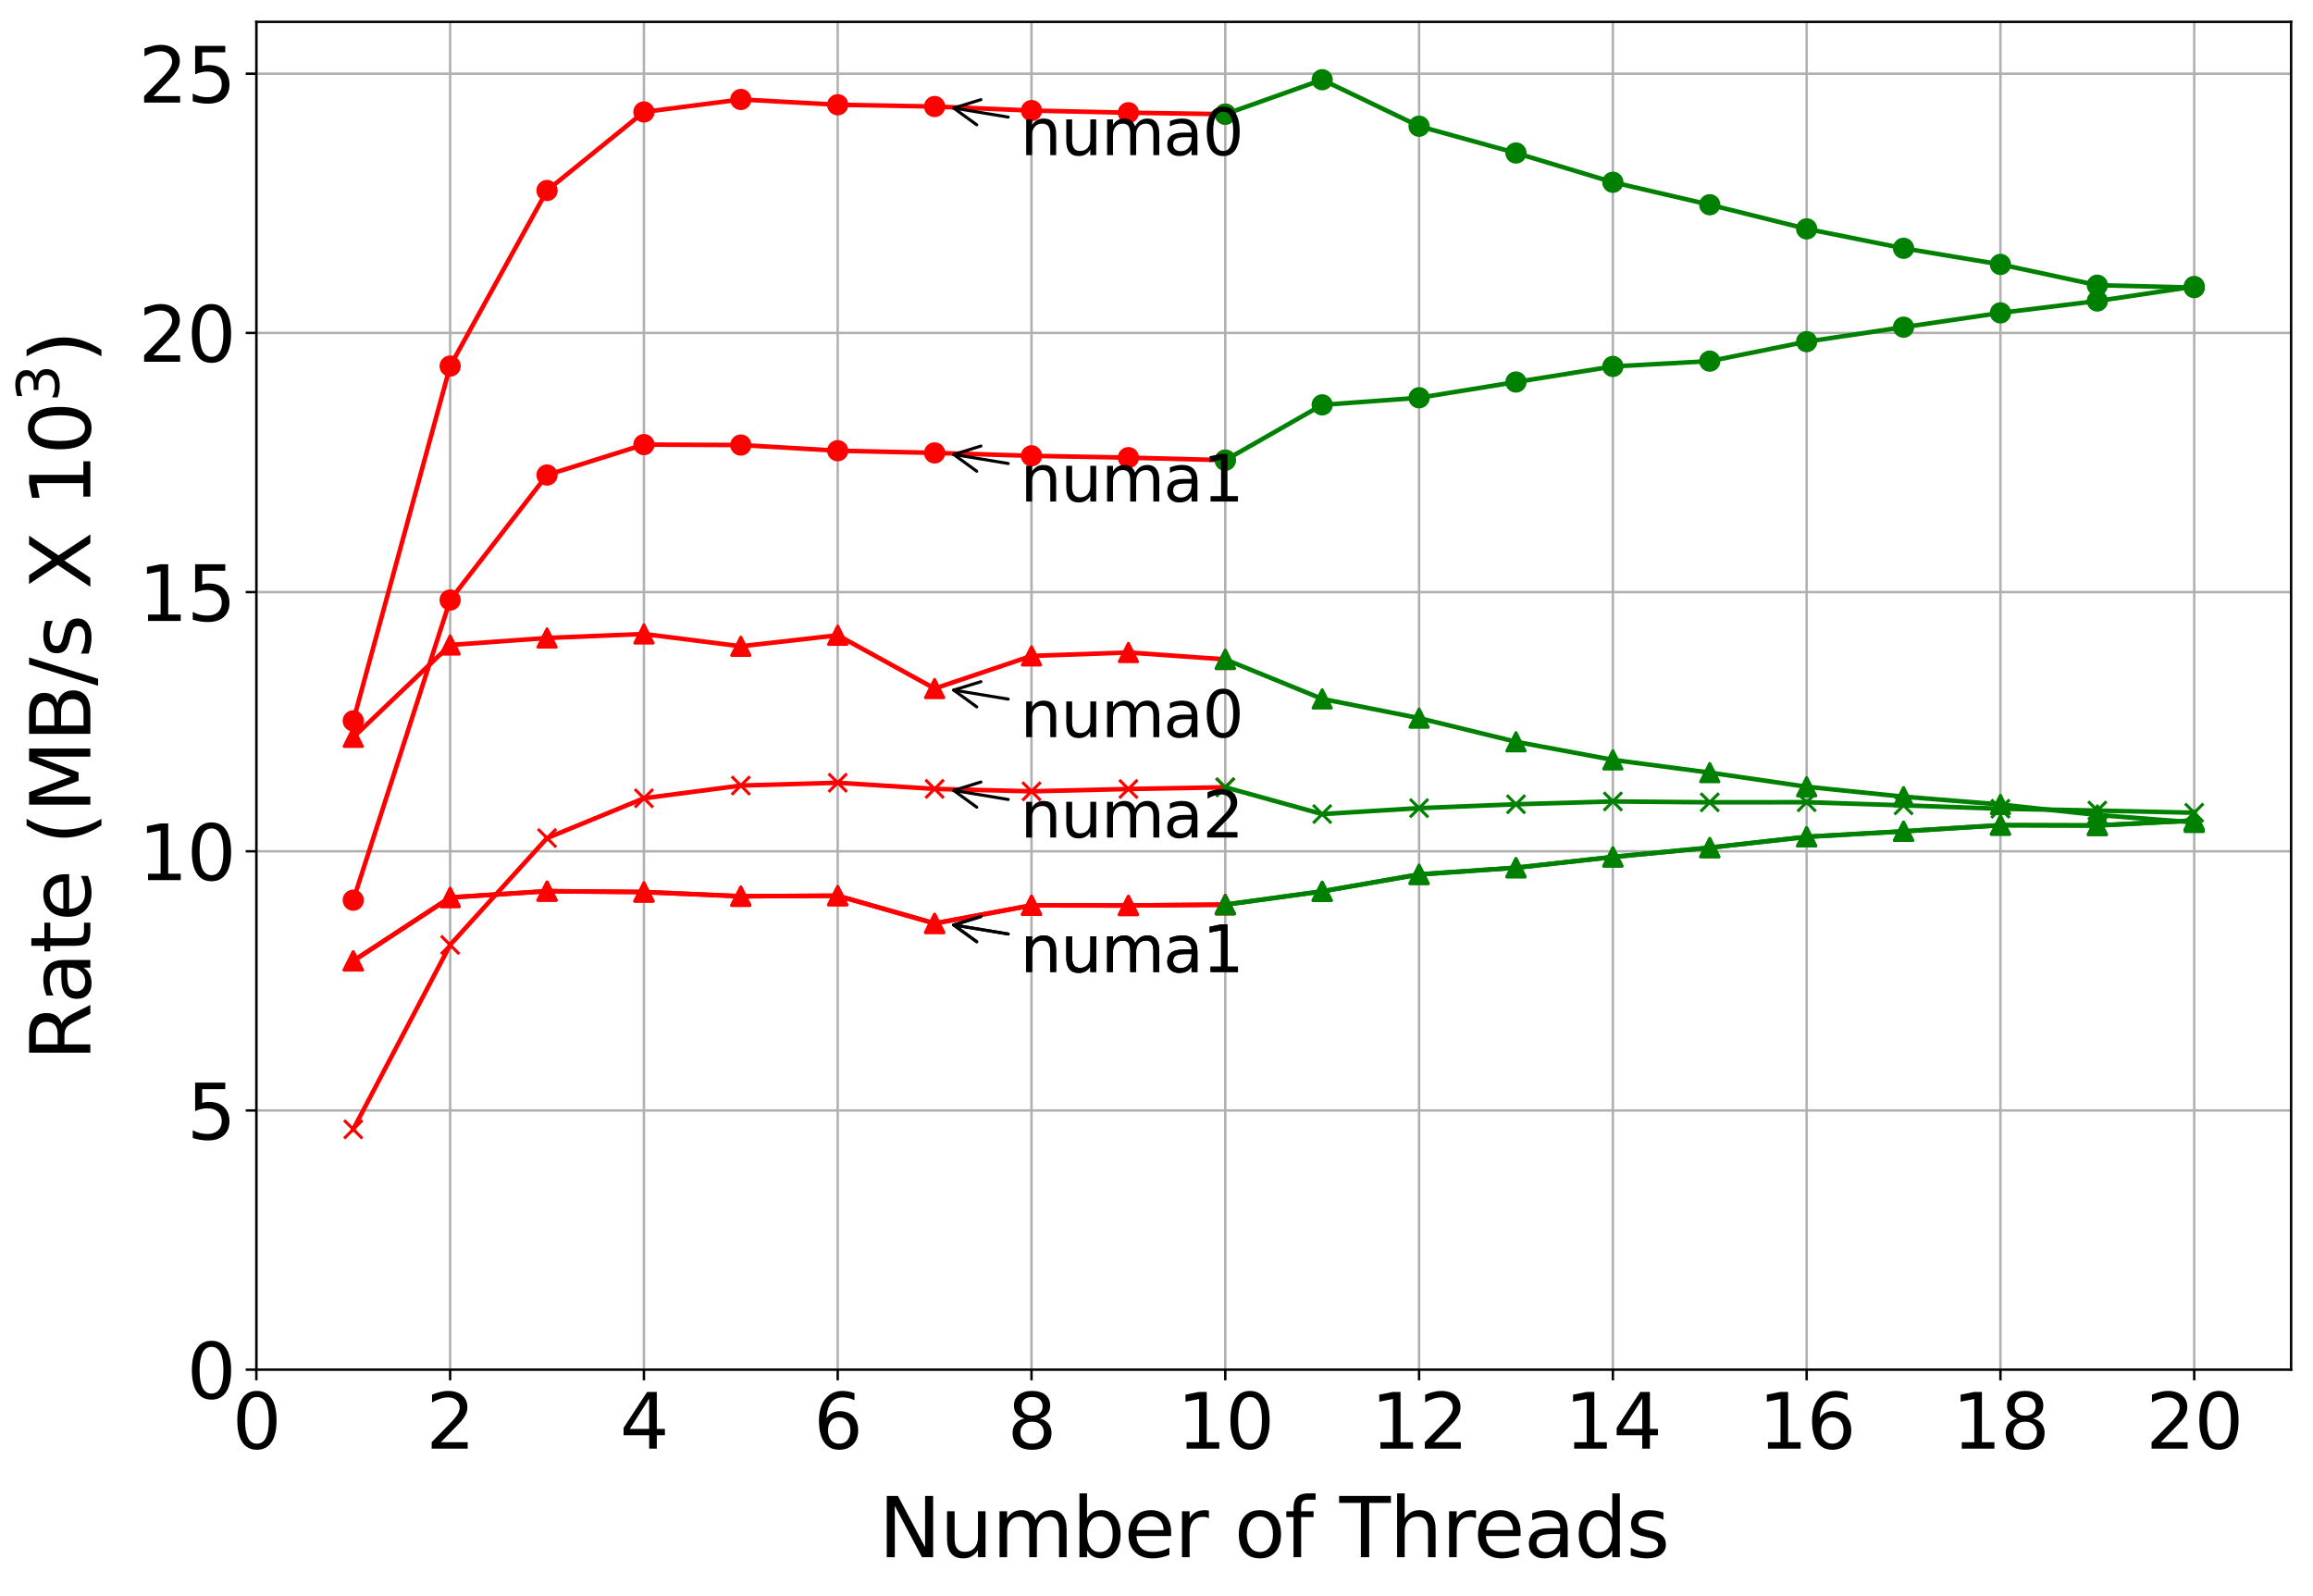 <?xml version="1.0" encoding="utf-8" standalone="no"?>
<!DOCTYPE svg PUBLIC "-//W3C//DTD SVG 1.1//EN"
  "http://www.w3.org/Graphics/SVG/1.1/DTD/svg11.dtd">
<svg xmlns:xlink="http://www.w3.org/1999/xlink" width="761.163pt" height="525.246pt" viewBox="0 0 761.163 525.246" xmlns="http://www.w3.org/2000/svg" version="1.1">
 <defs>
  <style type="text/css">*{stroke-linejoin: round; stroke-linecap: butt}</style>
 </defs>
 <g id="figure_1">
  <g id="patch_1">
   <path d="M 0 525.246 
L 761.163 525.246 
L 761.163 0 
L 0 0 
z
" style="fill: #ffffff"/>
  </g>
  <g id="axes_1">
   <g id="patch_2">
    <path d="M 84.362 450.72 
L 753.962 450.72 
L 753.962 7.2 
L 84.362 7.2 
z
" style="fill: #ffffff"/>
   </g>
   <g id="matplotlib.axis_1">
    <g id="xtick_1">
     <g id="line2d_1">
      <path d="M 84.362 450.72 
L 84.362 7.2 
" clip-path="url(#p7901891bb6)" style="fill: none; stroke: #b0b0b0; stroke-width: 0.8; stroke-linecap: square"/>
     </g>
     <g id="line2d_2">
      <defs>
       <path id="md15a562712" d="M 0 0 
L 0 3.5 
" style="stroke: #000000; stroke-width: 0.8"/>
      </defs>
      <g>
       <use xlink:href="#md15a562712" x="84.362" y="450.72" style="stroke: #000000; stroke-width: 0.8"/>
      </g>
     </g>
     <g id="text_1">
      <!-- 0 -->
      <g transform="translate(76.409 476.716) scale(0.25 -0.25)">
       <defs>
        <path id="DejaVuSans-30" d="M 2034 4250 
Q 1547 4250 1301 3770 
Q 1056 3291 1056 2328 
Q 1056 1369 1301 889 
Q 1547 409 2034 409 
Q 2525 409 2770 889 
Q 3016 1369 3016 2328 
Q 3016 3291 2770 3770 
Q 2525 4250 2034 4250 
z
M 2034 4750 
Q 2819 4750 3233 4129 
Q 3647 3509 3647 2328 
Q 3647 1150 3233 529 
Q 2819 -91 2034 -91 
Q 1250 -91 836 529 
Q 422 1150 422 2328 
Q 422 3509 836 4129 
Q 1250 4750 2034 4750 
z
" transform="scale(0.016)"/>
       </defs>
       <use xlink:href="#DejaVuSans-30"/>
      </g>
     </g>
    </g>
    <g id="xtick_2">
     <g id="line2d_3">
      <path d="M 148.134 450.72 
L 148.134 7.2 
" clip-path="url(#p7901891bb6)" style="fill: none; stroke: #b0b0b0; stroke-width: 0.8; stroke-linecap: square"/>
     </g>
     <g id="line2d_4">
      <g>
       <use xlink:href="#md15a562712" x="148.134" y="450.72" style="stroke: #000000; stroke-width: 0.8"/>
      </g>
     </g>
     <g id="text_2">
      <!-- 2 -->
      <g transform="translate(140.181 476.716) scale(0.25 -0.25)">
       <defs>
        <path id="DejaVuSans-32" d="M 1228 531 
L 3431 531 
L 3431 0 
L 469 0 
L 469 531 
Q 828 903 1448 1529 
Q 2069 2156 2228 2338 
Q 2531 2678 2651 2914 
Q 2772 3150 2772 3378 
Q 2772 3750 2511 3984 
Q 2250 4219 1831 4219 
Q 1534 4219 1204 4116 
Q 875 4013 500 3803 
L 500 4441 
Q 881 4594 1212 4672 
Q 1544 4750 1819 4750 
Q 2544 4750 2975 4387 
Q 3406 4025 3406 3419 
Q 3406 3131 3298 2873 
Q 3191 2616 2906 2266 
Q 2828 2175 2409 1742 
Q 1991 1309 1228 531 
z
" transform="scale(0.016)"/>
       </defs>
       <use xlink:href="#DejaVuSans-32"/>
      </g>
     </g>
    </g>
    <g id="xtick_3">
     <g id="line2d_5">
      <path d="M 211.905 450.72 
L 211.905 7.2 
" clip-path="url(#p7901891bb6)" style="fill: none; stroke: #b0b0b0; stroke-width: 0.8; stroke-linecap: square"/>
     </g>
     <g id="line2d_6">
      <g>
       <use xlink:href="#md15a562712" x="211.905" y="450.72" style="stroke: #000000; stroke-width: 0.8"/>
      </g>
     </g>
     <g id="text_3">
      <!-- 4 -->
      <g transform="translate(203.952 476.716) scale(0.25 -0.25)">
       <defs>
        <path id="DejaVuSans-34" d="M 2419 4116 
L 825 1625 
L 2419 1625 
L 2419 4116 
z
M 2253 4666 
L 3047 4666 
L 3047 1625 
L 3713 1625 
L 3713 1100 
L 3047 1100 
L 3047 0 
L 2419 0 
L 2419 1100 
L 313 1100 
L 313 1709 
L 2253 4666 
z
" transform="scale(0.016)"/>
       </defs>
       <use xlink:href="#DejaVuSans-34"/>
      </g>
     </g>
    </g>
    <g id="xtick_4">
     <g id="line2d_7">
      <path d="M 275.677 450.72 
L 275.677 7.2 
" clip-path="url(#p7901891bb6)" style="fill: none; stroke: #b0b0b0; stroke-width: 0.8; stroke-linecap: square"/>
     </g>
     <g id="line2d_8">
      <g>
       <use xlink:href="#md15a562712" x="275.677" y="450.72" style="stroke: #000000; stroke-width: 0.8"/>
      </g>
     </g>
     <g id="text_4">
      <!-- 6 -->
      <g transform="translate(267.724 476.716) scale(0.25 -0.25)">
       <defs>
        <path id="DejaVuSans-36" d="M 2113 2584 
Q 1688 2584 1439 2293 
Q 1191 2003 1191 1497 
Q 1191 994 1439 701 
Q 1688 409 2113 409 
Q 2538 409 2786 701 
Q 3034 994 3034 1497 
Q 3034 2003 2786 2293 
Q 2538 2584 2113 2584 
z
M 3366 4563 
L 3366 3988 
Q 3128 4100 2886 4159 
Q 2644 4219 2406 4219 
Q 1781 4219 1451 3797 
Q 1122 3375 1075 2522 
Q 1259 2794 1537 2939 
Q 1816 3084 2150 3084 
Q 2853 3084 3261 2657 
Q 3669 2231 3669 1497 
Q 3669 778 3244 343 
Q 2819 -91 2113 -91 
Q 1303 -91 875 529 
Q 447 1150 447 2328 
Q 447 3434 972 4092 
Q 1497 4750 2381 4750 
Q 2619 4750 2861 4703 
Q 3103 4656 3366 4563 
z
" transform="scale(0.016)"/>
       </defs>
       <use xlink:href="#DejaVuSans-36"/>
      </g>
     </g>
    </g>
    <g id="xtick_5">
     <g id="line2d_9">
      <path d="M 339.448 450.72 
L 339.448 7.2 
" clip-path="url(#p7901891bb6)" style="fill: none; stroke: #b0b0b0; stroke-width: 0.8; stroke-linecap: square"/>
     </g>
     <g id="line2d_10">
      <g>
       <use xlink:href="#md15a562712" x="339.448" y="450.72" style="stroke: #000000; stroke-width: 0.8"/>
      </g>
     </g>
     <g id="text_5">
      <!-- 8 -->
      <g transform="translate(331.495 476.716) scale(0.25 -0.25)">
       <defs>
        <path id="DejaVuSans-38" d="M 2034 2216 
Q 1584 2216 1326 1975 
Q 1069 1734 1069 1313 
Q 1069 891 1326 650 
Q 1584 409 2034 409 
Q 2484 409 2743 651 
Q 3003 894 3003 1313 
Q 3003 1734 2745 1975 
Q 2488 2216 2034 2216 
z
M 1403 2484 
Q 997 2584 770 2862 
Q 544 3141 544 3541 
Q 544 4100 942 4425 
Q 1341 4750 2034 4750 
Q 2731 4750 3128 4425 
Q 3525 4100 3525 3541 
Q 3525 3141 3298 2862 
Q 3072 2584 2669 2484 
Q 3125 2378 3379 2068 
Q 3634 1759 3634 1313 
Q 3634 634 3220 271 
Q 2806 -91 2034 -91 
Q 1263 -91 848 271 
Q 434 634 434 1313 
Q 434 1759 690 2068 
Q 947 2378 1403 2484 
z
M 1172 3481 
Q 1172 3119 1398 2916 
Q 1625 2713 2034 2713 
Q 2441 2713 2670 2916 
Q 2900 3119 2900 3481 
Q 2900 3844 2670 4047 
Q 2441 4250 2034 4250 
Q 1625 4250 1398 4047 
Q 1172 3844 1172 3481 
z
" transform="scale(0.016)"/>
       </defs>
       <use xlink:href="#DejaVuSans-38"/>
      </g>
     </g>
    </g>
    <g id="xtick_6">
     <g id="line2d_11">
      <path d="M 403.22 450.72 
L 403.22 7.2 
" clip-path="url(#p7901891bb6)" style="fill: none; stroke: #b0b0b0; stroke-width: 0.8; stroke-linecap: square"/>
     </g>
     <g id="line2d_12">
      <g>
       <use xlink:href="#md15a562712" x="403.22" y="450.72" style="stroke: #000000; stroke-width: 0.8"/>
      </g>
     </g>
     <g id="text_6">
      <!-- 10 -->
      <g transform="translate(387.313 476.716) scale(0.25 -0.25)">
       <defs>
        <path id="DejaVuSans-31" d="M 794 531 
L 1825 531 
L 1825 4091 
L 703 3866 
L 703 4441 
L 1819 4666 
L 2450 4666 
L 2450 531 
L 3481 531 
L 3481 0 
L 794 0 
L 794 531 
z
" transform="scale(0.016)"/>
       </defs>
       <use xlink:href="#DejaVuSans-31"/>
       <use xlink:href="#DejaVuSans-30" x="63.623"/>
      </g>
     </g>
    </g>
    <g id="xtick_7">
     <g id="line2d_13">
      <path d="M 466.991 450.72 
L 466.991 7.2 
" clip-path="url(#p7901891bb6)" style="fill: none; stroke: #b0b0b0; stroke-width: 0.8; stroke-linecap: square"/>
     </g>
     <g id="line2d_14">
      <g>
       <use xlink:href="#md15a562712" x="466.991" y="450.72" style="stroke: #000000; stroke-width: 0.8"/>
      </g>
     </g>
     <g id="text_7">
      <!-- 12 -->
      <g transform="translate(451.085 476.716) scale(0.25 -0.25)">
       <use xlink:href="#DejaVuSans-31"/>
       <use xlink:href="#DejaVuSans-32" x="63.623"/>
      </g>
     </g>
    </g>
    <g id="xtick_8">
     <g id="line2d_15">
      <path d="M 530.763 450.72 
L 530.763 7.2 
" clip-path="url(#p7901891bb6)" style="fill: none; stroke: #b0b0b0; stroke-width: 0.8; stroke-linecap: square"/>
     </g>
     <g id="line2d_16">
      <g>
       <use xlink:href="#md15a562712" x="530.763" y="450.72" style="stroke: #000000; stroke-width: 0.8"/>
      </g>
     </g>
     <g id="text_8">
      <!-- 14 -->
      <g transform="translate(514.856 476.716) scale(0.25 -0.25)">
       <use xlink:href="#DejaVuSans-31"/>
       <use xlink:href="#DejaVuSans-34" x="63.623"/>
      </g>
     </g>
    </g>
    <g id="xtick_9">
     <g id="line2d_17">
      <path d="M 594.534 450.72 
L 594.534 7.2 
" clip-path="url(#p7901891bb6)" style="fill: none; stroke: #b0b0b0; stroke-width: 0.8; stroke-linecap: square"/>
     </g>
     <g id="line2d_18">
      <g>
       <use xlink:href="#md15a562712" x="594.534" y="450.72" style="stroke: #000000; stroke-width: 0.8"/>
      </g>
     </g>
     <g id="text_9">
      <!-- 16 -->
      <g transform="translate(578.628 476.716) scale(0.25 -0.25)">
       <use xlink:href="#DejaVuSans-31"/>
       <use xlink:href="#DejaVuSans-36" x="63.623"/>
      </g>
     </g>
    </g>
    <g id="xtick_10">
     <g id="line2d_19">
      <path d="M 658.305 450.72 
L 658.305 7.2 
" clip-path="url(#p7901891bb6)" style="fill: none; stroke: #b0b0b0; stroke-width: 0.8; stroke-linecap: square"/>
     </g>
     <g id="line2d_20">
      <g>
       <use xlink:href="#md15a562712" x="658.305" y="450.72" style="stroke: #000000; stroke-width: 0.8"/>
      </g>
     </g>
     <g id="text_10">
      <!-- 18 -->
      <g transform="translate(642.399 476.716) scale(0.25 -0.25)">
       <use xlink:href="#DejaVuSans-31"/>
       <use xlink:href="#DejaVuSans-38" x="63.623"/>
      </g>
     </g>
    </g>
    <g id="xtick_11">
     <g id="line2d_21">
      <path d="M 722.077 450.72 
L 722.077 7.2 
" clip-path="url(#p7901891bb6)" style="fill: none; stroke: #b0b0b0; stroke-width: 0.8; stroke-linecap: square"/>
     </g>
     <g id="line2d_22">
      <g>
       <use xlink:href="#md15a562712" x="722.077" y="450.72" style="stroke: #000000; stroke-width: 0.8"/>
      </g>
     </g>
     <g id="text_11">
      <!-- 20 -->
      <g transform="translate(706.171 476.716) scale(0.25 -0.25)">
       <use xlink:href="#DejaVuSans-32"/>
       <use xlink:href="#DejaVuSans-30" x="63.623"/>
      </g>
     </g>
    </g>
    <g id="text_12">
     <!-- Number of Threads -->
     <g transform="translate(289.107 512.431) scale(0.27 -0.27)">
      <defs>
       <path id="DejaVuSans-4e" d="M 628 4666 
L 1478 4666 
L 3547 763 
L 3547 4666 
L 4159 4666 
L 4159 0 
L 3309 0 
L 1241 3903 
L 1241 0 
L 628 0 
L 628 4666 
z
" transform="scale(0.016)"/>
       <path id="DejaVuSans-75" d="M 544 1381 
L 544 3500 
L 1119 3500 
L 1119 1403 
Q 1119 906 1312 657 
Q 1506 409 1894 409 
Q 2359 409 2629 706 
Q 2900 1003 2900 1516 
L 2900 3500 
L 3475 3500 
L 3475 0 
L 2900 0 
L 2900 538 
Q 2691 219 2414 64 
Q 2138 -91 1772 -91 
Q 1169 -91 856 284 
Q 544 659 544 1381 
z
M 1991 3584 
L 1991 3584 
z
" transform="scale(0.016)"/>
       <path id="DejaVuSans-6d" d="M 3328 2828 
Q 3544 3216 3844 3400 
Q 4144 3584 4550 3584 
Q 5097 3584 5394 3201 
Q 5691 2819 5691 2113 
L 5691 0 
L 5113 0 
L 5113 2094 
Q 5113 2597 4934 2840 
Q 4756 3084 4391 3084 
Q 3944 3084 3684 2787 
Q 3425 2491 3425 1978 
L 3425 0 
L 2847 0 
L 2847 2094 
Q 2847 2600 2669 2842 
Q 2491 3084 2119 3084 
Q 1678 3084 1418 2786 
Q 1159 2488 1159 1978 
L 1159 0 
L 581 0 
L 581 3500 
L 1159 3500 
L 1159 2956 
Q 1356 3278 1631 3431 
Q 1906 3584 2284 3584 
Q 2666 3584 2933 3390 
Q 3200 3197 3328 2828 
z
" transform="scale(0.016)"/>
       <path id="DejaVuSans-62" d="M 3116 1747 
Q 3116 2381 2855 2742 
Q 2594 3103 2138 3103 
Q 1681 3103 1420 2742 
Q 1159 2381 1159 1747 
Q 1159 1113 1420 752 
Q 1681 391 2138 391 
Q 2594 391 2855 752 
Q 3116 1113 3116 1747 
z
M 1159 2969 
Q 1341 3281 1617 3432 
Q 1894 3584 2278 3584 
Q 2916 3584 3314 3078 
Q 3713 2572 3713 1747 
Q 3713 922 3314 415 
Q 2916 -91 2278 -91 
Q 1894 -91 1617 61 
Q 1341 213 1159 525 
L 1159 0 
L 581 0 
L 581 4863 
L 1159 4863 
L 1159 2969 
z
" transform="scale(0.016)"/>
       <path id="DejaVuSans-65" d="M 3597 1894 
L 3597 1613 
L 953 1613 
Q 991 1019 1311 708 
Q 1631 397 2203 397 
Q 2534 397 2845 478 
Q 3156 559 3463 722 
L 3463 178 
Q 3153 47 2828 -22 
Q 2503 -91 2169 -91 
Q 1331 -91 842 396 
Q 353 884 353 1716 
Q 353 2575 817 3079 
Q 1281 3584 2069 3584 
Q 2775 3584 3186 3129 
Q 3597 2675 3597 1894 
z
M 3022 2063 
Q 3016 2534 2758 2815 
Q 2500 3097 2075 3097 
Q 1594 3097 1305 2825 
Q 1016 2553 972 2059 
L 3022 2063 
z
" transform="scale(0.016)"/>
       <path id="DejaVuSans-72" d="M 2631 2963 
Q 2534 3019 2420 3045 
Q 2306 3072 2169 3072 
Q 1681 3072 1420 2755 
Q 1159 2438 1159 1844 
L 1159 0 
L 581 0 
L 581 3500 
L 1159 3500 
L 1159 2956 
Q 1341 3275 1631 3429 
Q 1922 3584 2338 3584 
Q 2397 3584 2469 3576 
Q 2541 3569 2628 3553 
L 2631 2963 
z
" transform="scale(0.016)"/>
       <path id="DejaVuSans-20" transform="scale(0.016)"/>
       <path id="DejaVuSans-6f" d="M 1959 3097 
Q 1497 3097 1228 2736 
Q 959 2375 959 1747 
Q 959 1119 1226 758 
Q 1494 397 1959 397 
Q 2419 397 2687 759 
Q 2956 1122 2956 1747 
Q 2956 2369 2687 2733 
Q 2419 3097 1959 3097 
z
M 1959 3584 
Q 2709 3584 3137 3096 
Q 3566 2609 3566 1747 
Q 3566 888 3137 398 
Q 2709 -91 1959 -91 
Q 1206 -91 779 398 
Q 353 888 353 1747 
Q 353 2609 779 3096 
Q 1206 3584 1959 3584 
z
" transform="scale(0.016)"/>
       <path id="DejaVuSans-66" d="M 2375 4863 
L 2375 4384 
L 1825 4384 
Q 1516 4384 1395 4259 
Q 1275 4134 1275 3809 
L 1275 3500 
L 2222 3500 
L 2222 3053 
L 1275 3053 
L 1275 0 
L 697 0 
L 697 3053 
L 147 3053 
L 147 3500 
L 697 3500 
L 697 3744 
Q 697 4328 969 4595 
Q 1241 4863 1831 4863 
L 2375 4863 
z
" transform="scale(0.016)"/>
       <path id="DejaVuSans-54" d="M -19 4666 
L 3928 4666 
L 3928 4134 
L 2272 4134 
L 2272 0 
L 1638 0 
L 1638 4134 
L -19 4134 
L -19 4666 
z
" transform="scale(0.016)"/>
       <path id="DejaVuSans-68" d="M 3513 2113 
L 3513 0 
L 2938 0 
L 2938 2094 
Q 2938 2591 2744 2837 
Q 2550 3084 2163 3084 
Q 1697 3084 1428 2787 
Q 1159 2491 1159 1978 
L 1159 0 
L 581 0 
L 581 4863 
L 1159 4863 
L 1159 2956 
Q 1366 3272 1645 3428 
Q 1925 3584 2291 3584 
Q 2894 3584 3203 3211 
Q 3513 2838 3513 2113 
z
" transform="scale(0.016)"/>
       <path id="DejaVuSans-61" d="M 2194 1759 
Q 1497 1759 1228 1600 
Q 959 1441 959 1056 
Q 959 750 1161 570 
Q 1363 391 1709 391 
Q 2188 391 2477 730 
Q 2766 1069 2766 1631 
L 2766 1759 
L 2194 1759 
z
M 3341 1997 
L 3341 0 
L 2766 0 
L 2766 531 
Q 2569 213 2275 61 
Q 1981 -91 1556 -91 
Q 1019 -91 701 211 
Q 384 513 384 1019 
Q 384 1609 779 1909 
Q 1175 2209 1959 2209 
L 2766 2209 
L 2766 2266 
Q 2766 2663 2505 2880 
Q 2244 3097 1772 3097 
Q 1472 3097 1187 3025 
Q 903 2953 641 2809 
L 641 3341 
Q 956 3463 1253 3523 
Q 1550 3584 1831 3584 
Q 2591 3584 2966 3190 
Q 3341 2797 3341 1997 
z
" transform="scale(0.016)"/>
       <path id="DejaVuSans-64" d="M 2906 2969 
L 2906 4863 
L 3481 4863 
L 3481 0 
L 2906 0 
L 2906 525 
Q 2725 213 2448 61 
Q 2172 -91 1784 -91 
Q 1150 -91 751 415 
Q 353 922 353 1747 
Q 353 2572 751 3078 
Q 1150 3584 1784 3584 
Q 2172 3584 2448 3432 
Q 2725 3281 2906 2969 
z
M 947 1747 
Q 947 1113 1208 752 
Q 1469 391 1925 391 
Q 2381 391 2643 752 
Q 2906 1113 2906 1747 
Q 2906 2381 2643 2742 
Q 2381 3103 1925 3103 
Q 1469 3103 1208 2742 
Q 947 2381 947 1747 
z
" transform="scale(0.016)"/>
       <path id="DejaVuSans-73" d="M 2834 3397 
L 2834 2853 
Q 2591 2978 2328 3040 
Q 2066 3103 1784 3103 
Q 1356 3103 1142 2972 
Q 928 2841 928 2578 
Q 928 2378 1081 2264 
Q 1234 2150 1697 2047 
L 1894 2003 
Q 2506 1872 2764 1633 
Q 3022 1394 3022 966 
Q 3022 478 2636 193 
Q 2250 -91 1575 -91 
Q 1294 -91 989 -36 
Q 684 19 347 128 
L 347 722 
Q 666 556 975 473 
Q 1284 391 1588 391 
Q 1994 391 2212 530 
Q 2431 669 2431 922 
Q 2431 1156 2273 1281 
Q 2116 1406 1581 1522 
L 1381 1569 
Q 847 1681 609 1914 
Q 372 2147 372 2553 
Q 372 3047 722 3315 
Q 1072 3584 1716 3584 
Q 2034 3584 2315 3537 
Q 2597 3491 2834 3397 
z
" transform="scale(0.016)"/>
      </defs>
      <use xlink:href="#DejaVuSans-4e"/>
      <use xlink:href="#DejaVuSans-75" x="74.805"/>
      <use xlink:href="#DejaVuSans-6d" x="138.184"/>
      <use xlink:href="#DejaVuSans-62" x="235.596"/>
      <use xlink:href="#DejaVuSans-65" x="299.072"/>
      <use xlink:href="#DejaVuSans-72" x="360.596"/>
      <use xlink:href="#DejaVuSans-20" x="401.709"/>
      <use xlink:href="#DejaVuSans-6f" x="433.496"/>
      <use xlink:href="#DejaVuSans-66" x="494.678"/>
      <use xlink:href="#DejaVuSans-20" x="529.883"/>
      <use xlink:href="#DejaVuSans-54" x="561.67"/>
      <use xlink:href="#DejaVuSans-68" x="622.754"/>
      <use xlink:href="#DejaVuSans-72" x="686.133"/>
      <use xlink:href="#DejaVuSans-65" x="724.996"/>
      <use xlink:href="#DejaVuSans-61" x="786.52"/>
      <use xlink:href="#DejaVuSans-64" x="847.799"/>
      <use xlink:href="#DejaVuSans-73" x="911.275"/>
     </g>
    </g>
   </g>
   <g id="matplotlib.axis_2">
    <g id="ytick_1">
     <g id="line2d_23">
      <path d="M 84.362 450.72 
L 753.962 450.72 
" clip-path="url(#p7901891bb6)" style="fill: none; stroke: #b0b0b0; stroke-width: 0.8; stroke-linecap: square"/>
     </g>
     <g id="line2d_24">
      <defs>
       <path id="m100f6d5448" d="M 0 0 
L -3.5 0 
" style="stroke: #000000; stroke-width: 0.8"/>
      </defs>
      <g>
       <use xlink:href="#m100f6d5448" x="84.362" y="450.72" style="stroke: #000000; stroke-width: 0.8"/>
      </g>
     </g>
     <g id="text_13">
      <!-- 0 -->
      <g transform="translate(61.456 460.218) scale(0.25 -0.25)">
       <use xlink:href="#DejaVuSans-30"/>
      </g>
     </g>
    </g>
    <g id="ytick_2">
     <g id="line2d_25">
      <path d="M 84.362 365.428 
L 753.962 365.428 
" clip-path="url(#p7901891bb6)" style="fill: none; stroke: #b0b0b0; stroke-width: 0.8; stroke-linecap: square"/>
     </g>
     <g id="line2d_26">
      <g>
       <use xlink:href="#m100f6d5448" x="84.362" y="365.428" style="stroke: #000000; stroke-width: 0.8"/>
      </g>
     </g>
     <g id="text_14">
      <!-- 5 -->
      <g transform="translate(61.456 374.926) scale(0.25 -0.25)">
       <defs>
        <path id="DejaVuSans-35" d="M 691 4666 
L 3169 4666 
L 3169 4134 
L 1269 4134 
L 1269 2991 
Q 1406 3038 1543 3061 
Q 1681 3084 1819 3084 
Q 2600 3084 3056 2656 
Q 3513 2228 3513 1497 
Q 3513 744 3044 326 
Q 2575 -91 1722 -91 
Q 1428 -91 1123 -41 
Q 819 9 494 109 
L 494 744 
Q 775 591 1075 516 
Q 1375 441 1709 441 
Q 2250 441 2565 725 
Q 2881 1009 2881 1497 
Q 2881 1984 2565 2268 
Q 2250 2553 1709 2553 
Q 1456 2553 1204 2497 
Q 953 2441 691 2322 
L 691 4666 
z
" transform="scale(0.016)"/>
       </defs>
       <use xlink:href="#DejaVuSans-35"/>
      </g>
     </g>
    </g>
    <g id="ytick_3">
     <g id="line2d_27">
      <path d="M 84.362 280.135 
L 753.962 280.135 
" clip-path="url(#p7901891bb6)" style="fill: none; stroke: #b0b0b0; stroke-width: 0.8; stroke-linecap: square"/>
     </g>
     <g id="line2d_28">
      <g>
       <use xlink:href="#m100f6d5448" x="84.362" y="280.135" style="stroke: #000000; stroke-width: 0.8"/>
      </g>
     </g>
     <g id="text_15">
      <!-- 10 -->
      <g transform="translate(45.55 289.633) scale(0.25 -0.25)">
       <use xlink:href="#DejaVuSans-31"/>
       <use xlink:href="#DejaVuSans-30" x="63.623"/>
      </g>
     </g>
    </g>
    <g id="ytick_4">
     <g id="line2d_29">
      <path d="M 84.362 194.843 
L 753.962 194.843 
" clip-path="url(#p7901891bb6)" style="fill: none; stroke: #b0b0b0; stroke-width: 0.8; stroke-linecap: square"/>
     </g>
     <g id="line2d_30">
      <g>
       <use xlink:href="#m100f6d5448" x="84.362" y="194.843" style="stroke: #000000; stroke-width: 0.8"/>
      </g>
     </g>
     <g id="text_16">
      <!-- 15 -->
      <g transform="translate(45.55 204.341) scale(0.25 -0.25)">
       <use xlink:href="#DejaVuSans-31"/>
       <use xlink:href="#DejaVuSans-35" x="63.623"/>
      </g>
     </g>
    </g>
    <g id="ytick_5">
     <g id="line2d_31">
      <path d="M 84.362 109.551 
L 753.962 109.551 
" clip-path="url(#p7901891bb6)" style="fill: none; stroke: #b0b0b0; stroke-width: 0.8; stroke-linecap: square"/>
     </g>
     <g id="line2d_32">
      <g>
       <use xlink:href="#m100f6d5448" x="84.362" y="109.551" style="stroke: #000000; stroke-width: 0.8"/>
      </g>
     </g>
     <g id="text_17">
      <!-- 20 -->
      <g transform="translate(45.55 119.049) scale(0.25 -0.25)">
       <use xlink:href="#DejaVuSans-32"/>
       <use xlink:href="#DejaVuSans-30" x="63.623"/>
      </g>
     </g>
    </g>
    <g id="ytick_6">
     <g id="line2d_33">
      <path d="M 84.362 24.258 
L 753.962 24.258 
" clip-path="url(#p7901891bb6)" style="fill: none; stroke: #b0b0b0; stroke-width: 0.8; stroke-linecap: square"/>
     </g>
     <g id="line2d_34">
      <g>
       <use xlink:href="#m100f6d5448" x="84.362" y="24.258" style="stroke: #000000; stroke-width: 0.8"/>
      </g>
     </g>
     <g id="text_18">
      <!-- 25 -->
      <g transform="translate(45.55 33.757) scale(0.25 -0.25)">
       <use xlink:href="#DejaVuSans-32"/>
       <use xlink:href="#DejaVuSans-35" x="63.623"/>
      </g>
     </g>
    </g>
    <g id="text_19">
     <!-- Rate (MB/s X $10^3$) -->
     <g transform="translate(29.935 349.11) rotate(-90) scale(0.27 -0.27)">
      <defs>
       <path id="DejaVuSans-52" d="M 2841 2188 
Q 3044 2119 3236 1894 
Q 3428 1669 3622 1275 
L 4263 0 
L 3584 0 
L 2988 1197 
Q 2756 1666 2539 1819 
Q 2322 1972 1947 1972 
L 1259 1972 
L 1259 0 
L 628 0 
L 628 4666 
L 2053 4666 
Q 2853 4666 3247 4331 
Q 3641 3997 3641 3322 
Q 3641 2881 3436 2590 
Q 3231 2300 2841 2188 
z
M 1259 4147 
L 1259 2491 
L 2053 2491 
Q 2509 2491 2742 2702 
Q 2975 2913 2975 3322 
Q 2975 3731 2742 3939 
Q 2509 4147 2053 4147 
L 1259 4147 
z
" transform="scale(0.016)"/>
       <path id="DejaVuSans-74" d="M 1172 4494 
L 1172 3500 
L 2356 3500 
L 2356 3053 
L 1172 3053 
L 1172 1153 
Q 1172 725 1289 603 
Q 1406 481 1766 481 
L 2356 481 
L 2356 0 
L 1766 0 
Q 1100 0 847 248 
Q 594 497 594 1153 
L 594 3053 
L 172 3053 
L 172 3500 
L 594 3500 
L 594 4494 
L 1172 4494 
z
" transform="scale(0.016)"/>
       <path id="DejaVuSans-28" d="M 1984 4856 
Q 1566 4138 1362 3434 
Q 1159 2731 1159 2009 
Q 1159 1288 1364 580 
Q 1569 -128 1984 -844 
L 1484 -844 
Q 1016 -109 783 600 
Q 550 1309 550 2009 
Q 550 2706 781 3412 
Q 1013 4119 1484 4856 
L 1984 4856 
z
" transform="scale(0.016)"/>
       <path id="DejaVuSans-4d" d="M 628 4666 
L 1569 4666 
L 2759 1491 
L 3956 4666 
L 4897 4666 
L 4897 0 
L 4281 0 
L 4281 4097 
L 3078 897 
L 2444 897 
L 1241 4097 
L 1241 0 
L 628 0 
L 628 4666 
z
" transform="scale(0.016)"/>
       <path id="DejaVuSans-42" d="M 1259 2228 
L 1259 519 
L 2272 519 
Q 2781 519 3026 730 
Q 3272 941 3272 1375 
Q 3272 1813 3026 2020 
Q 2781 2228 2272 2228 
L 1259 2228 
z
M 1259 4147 
L 1259 2741 
L 2194 2741 
Q 2656 2741 2882 2914 
Q 3109 3088 3109 3444 
Q 3109 3797 2882 3972 
Q 2656 4147 2194 4147 
L 1259 4147 
z
M 628 4666 
L 2241 4666 
Q 2963 4666 3353 4366 
Q 3744 4066 3744 3513 
Q 3744 3084 3544 2831 
Q 3344 2578 2956 2516 
Q 3422 2416 3680 2098 
Q 3938 1781 3938 1306 
Q 3938 681 3513 340 
Q 3088 0 2303 0 
L 628 0 
L 628 4666 
z
" transform="scale(0.016)"/>
       <path id="DejaVuSans-2f" d="M 1625 4666 
L 2156 4666 
L 531 -594 
L 0 -594 
L 1625 4666 
z
" transform="scale(0.016)"/>
       <path id="DejaVuSans-58" d="M 403 4666 
L 1081 4666 
L 2241 2931 
L 3406 4666 
L 4084 4666 
L 2584 2425 
L 4184 0 
L 3506 0 
L 2194 1984 
L 872 0 
L 191 0 
L 1856 2491 
L 403 4666 
z
" transform="scale(0.016)"/>
       <path id="DejaVuSans-33" d="M 2597 2516 
Q 3050 2419 3304 2112 
Q 3559 1806 3559 1356 
Q 3559 666 3084 287 
Q 2609 -91 1734 -91 
Q 1441 -91 1130 -33 
Q 819 25 488 141 
L 488 750 
Q 750 597 1062 519 
Q 1375 441 1716 441 
Q 2309 441 2620 675 
Q 2931 909 2931 1356 
Q 2931 1769 2642 2001 
Q 2353 2234 1838 2234 
L 1294 2234 
L 1294 2753 
L 1863 2753 
Q 2328 2753 2575 2939 
Q 2822 3125 2822 3475 
Q 2822 3834 2567 4026 
Q 2313 4219 1838 4219 
Q 1578 4219 1281 4162 
Q 984 4106 628 3988 
L 628 4550 
Q 988 4650 1302 4700 
Q 1616 4750 1894 4750 
Q 2613 4750 3031 4423 
Q 3450 4097 3450 3541 
Q 3450 3153 3228 2886 
Q 3006 2619 2597 2516 
z
" transform="scale(0.016)"/>
       <path id="DejaVuSans-29" d="M 513 4856 
L 1013 4856 
Q 1481 4119 1714 3412 
Q 1947 2706 1947 2009 
Q 1947 1309 1714 600 
Q 1481 -109 1013 -844 
L 513 -844 
Q 928 -128 1133 580 
Q 1338 1288 1338 2009 
Q 1338 2731 1133 3434 
Q 928 4138 513 4856 
z
" transform="scale(0.016)"/>
      </defs>
      <use xlink:href="#DejaVuSans-52" transform="translate(0 0.766)"/>
      <use xlink:href="#DejaVuSans-61" transform="translate(69.482 0.766)"/>
      <use xlink:href="#DejaVuSans-74" transform="translate(130.762 0.766)"/>
      <use xlink:href="#DejaVuSans-65" transform="translate(169.971 0.766)"/>
      <use xlink:href="#DejaVuSans-20" transform="translate(231.494 0.766)"/>
      <use xlink:href="#DejaVuSans-28" transform="translate(263.281 0.766)"/>
      <use xlink:href="#DejaVuSans-4d" transform="translate(302.295 0.766)"/>
      <use xlink:href="#DejaVuSans-42" transform="translate(388.574 0.766)"/>
      <use xlink:href="#DejaVuSans-2f" transform="translate(457.178 0.766)"/>
      <use xlink:href="#DejaVuSans-73" transform="translate(490.869 0.766)"/>
      <use xlink:href="#DejaVuSans-20" transform="translate(542.969 0.766)"/>
      <use xlink:href="#DejaVuSans-58" transform="translate(574.756 0.766)"/>
      <use xlink:href="#DejaVuSans-20" transform="translate(643.262 0.766)"/>
      <use xlink:href="#DejaVuSans-31" transform="translate(675.049 0.766)"/>
      <use xlink:href="#DejaVuSans-30" transform="translate(738.672 0.766)"/>
      <use xlink:href="#DejaVuSans-33" transform="translate(803.252 39.047) scale(0.7)"/>
      <use xlink:href="#DejaVuSans-29" transform="translate(850.522 0.766)"/>
     </g>
    </g>
   </g>
   <g id="line2d_35">
    <path d="M 116.248 371.634 
L 148.134 310.948 
L 180.02 275.794 
L 211.905 262.686 
L 243.791 258.505 
L 275.677 257.582 
L 307.562 259.604 
L 339.448 260.404 
L 371.334 259.636 
L 403.22 259.072 
" clip-path="url(#p7901891bb6)" style="fill: none; stroke: #ff0000; stroke-width: 1.5; stroke-linecap: square"/>
    <defs>
     <path id="m5c5b0f59ef" d="M -3 3 
L 3 -3 
M -3 -3 
L 3 3 
" style="stroke: #ff0000"/>
    </defs>
    <g clip-path="url(#p7901891bb6)">
     <use xlink:href="#m5c5b0f59ef" x="116.248" y="371.634" style="fill: #ff0000; stroke: #ff0000"/>
     <use xlink:href="#m5c5b0f59ef" x="148.134" y="310.948" style="fill: #ff0000; stroke: #ff0000"/>
     <use xlink:href="#m5c5b0f59ef" x="180.02" y="275.794" style="fill: #ff0000; stroke: #ff0000"/>
     <use xlink:href="#m5c5b0f59ef" x="211.905" y="262.686" style="fill: #ff0000; stroke: #ff0000"/>
     <use xlink:href="#m5c5b0f59ef" x="243.791" y="258.505" style="fill: #ff0000; stroke: #ff0000"/>
     <use xlink:href="#m5c5b0f59ef" x="275.677" y="257.582" style="fill: #ff0000; stroke: #ff0000"/>
     <use xlink:href="#m5c5b0f59ef" x="307.562" y="259.604" style="fill: #ff0000; stroke: #ff0000"/>
     <use xlink:href="#m5c5b0f59ef" x="339.448" y="260.404" style="fill: #ff0000; stroke: #ff0000"/>
     <use xlink:href="#m5c5b0f59ef" x="371.334" y="259.636" style="fill: #ff0000; stroke: #ff0000"/>
     <use xlink:href="#m5c5b0f59ef" x="403.22" y="259.072" style="fill: #ff0000; stroke: #ff0000"/>
    </g>
   </g>
   <g id="line2d_36">
    <path d="M 403.22 259.072 
L 435.105 267.891 
L 466.991 265.938 
L 498.877 264.667 
L 530.763 263.735 
L 562.648 264.024 
L 594.534 263.991 
L 626.42 265.018 
L 658.305 266.129 
L 690.191 266.734 
L 722.077 267.449 
" clip-path="url(#p7901891bb6)" style="fill: none; stroke: #008000; stroke-width: 1.5; stroke-linecap: square"/>
    <defs>
     <path id="mf7740e46bd" d="M -3 3 
L 3 -3 
M -3 -3 
L 3 3 
" style="stroke: #008000"/>
    </defs>
    <g clip-path="url(#p7901891bb6)">
     <use xlink:href="#mf7740e46bd" x="403.22" y="259.072" style="fill: #008000; stroke: #008000"/>
     <use xlink:href="#mf7740e46bd" x="435.105" y="267.891" style="fill: #008000; stroke: #008000"/>
     <use xlink:href="#mf7740e46bd" x="466.991" y="265.938" style="fill: #008000; stroke: #008000"/>
     <use xlink:href="#mf7740e46bd" x="498.877" y="264.667" style="fill: #008000; stroke: #008000"/>
     <use xlink:href="#mf7740e46bd" x="530.763" y="263.735" style="fill: #008000; stroke: #008000"/>
     <use xlink:href="#mf7740e46bd" x="562.648" y="264.024" style="fill: #008000; stroke: #008000"/>
     <use xlink:href="#mf7740e46bd" x="594.534" y="263.991" style="fill: #008000; stroke: #008000"/>
     <use xlink:href="#mf7740e46bd" x="626.42" y="265.018" style="fill: #008000; stroke: #008000"/>
     <use xlink:href="#mf7740e46bd" x="658.305" y="266.129" style="fill: #008000; stroke: #008000"/>
     <use xlink:href="#mf7740e46bd" x="690.191" y="266.734" style="fill: #008000; stroke: #008000"/>
     <use xlink:href="#mf7740e46bd" x="722.077" y="267.449" style="fill: #008000; stroke: #008000"/>
    </g>
   </g>
   <g id="line2d_37">
    <path d="M 116.248 316.211 
L 148.134 295.336 
L 180.02 293.262 
L 211.905 293.545 
L 243.791 294.935 
L 275.677 294.761 
L 307.562 303.874 
L 339.448 297.926 
L 371.334 297.972 
L 403.22 297.692 
" clip-path="url(#p7901891bb6)" style="fill: none; stroke: #ff0000; stroke-width: 1.5; stroke-linecap: square"/>
    <defs>
     <path id="mea7f270b9e" d="M 0 -3 
L -3 3 
L 3 3 
z
" style="stroke: #ff0000; stroke-linejoin: miter"/>
    </defs>
    <g clip-path="url(#p7901891bb6)">
     <use xlink:href="#mea7f270b9e" x="116.248" y="316.211" style="fill: #ff0000; stroke: #ff0000; stroke-linejoin: miter"/>
     <use xlink:href="#mea7f270b9e" x="148.134" y="295.336" style="fill: #ff0000; stroke: #ff0000; stroke-linejoin: miter"/>
     <use xlink:href="#mea7f270b9e" x="180.02" y="293.262" style="fill: #ff0000; stroke: #ff0000; stroke-linejoin: miter"/>
     <use xlink:href="#mea7f270b9e" x="211.905" y="293.545" style="fill: #ff0000; stroke: #ff0000; stroke-linejoin: miter"/>
     <use xlink:href="#mea7f270b9e" x="243.791" y="294.935" style="fill: #ff0000; stroke: #ff0000; stroke-linejoin: miter"/>
     <use xlink:href="#mea7f270b9e" x="275.677" y="294.761" style="fill: #ff0000; stroke: #ff0000; stroke-linejoin: miter"/>
     <use xlink:href="#mea7f270b9e" x="307.562" y="303.874" style="fill: #ff0000; stroke: #ff0000; stroke-linejoin: miter"/>
     <use xlink:href="#mea7f270b9e" x="339.448" y="297.926" style="fill: #ff0000; stroke: #ff0000; stroke-linejoin: miter"/>
     <use xlink:href="#mea7f270b9e" x="371.334" y="297.972" style="fill: #ff0000; stroke: #ff0000; stroke-linejoin: miter"/>
     <use xlink:href="#mea7f270b9e" x="403.22" y="297.692" style="fill: #ff0000; stroke: #ff0000; stroke-linejoin: miter"/>
    </g>
   </g>
   <g id="line2d_38">
    <path d="M 403.22 297.692 
L 435.105 293.311 
L 466.991 287.745 
L 498.877 285.546 
L 530.763 281.998 
L 562.648 278.94 
L 594.534 275.371 
L 626.42 273.558 
L 658.305 271.543 
L 690.191 271.645 
L 722.077 269.999 
" clip-path="url(#p7901891bb6)" style="fill: none; stroke: #008000; stroke-width: 1.5; stroke-linecap: square"/>
    <defs>
     <path id="md8c78747b6" d="M 0 -3 
L -3 3 
L 3 3 
z
" style="stroke: #008000; stroke-linejoin: miter"/>
    </defs>
    <g clip-path="url(#p7901891bb6)">
     <use xlink:href="#md8c78747b6" x="403.22" y="297.692" style="fill: #008000; stroke: #008000; stroke-linejoin: miter"/>
     <use xlink:href="#md8c78747b6" x="435.105" y="293.311" style="fill: #008000; stroke: #008000; stroke-linejoin: miter"/>
     <use xlink:href="#md8c78747b6" x="466.991" y="287.745" style="fill: #008000; stroke: #008000; stroke-linejoin: miter"/>
     <use xlink:href="#md8c78747b6" x="498.877" y="285.546" style="fill: #008000; stroke: #008000; stroke-linejoin: miter"/>
     <use xlink:href="#md8c78747b6" x="530.763" y="281.998" style="fill: #008000; stroke: #008000; stroke-linejoin: miter"/>
     <use xlink:href="#md8c78747b6" x="562.648" y="278.94" style="fill: #008000; stroke: #008000; stroke-linejoin: miter"/>
     <use xlink:href="#md8c78747b6" x="594.534" y="275.371" style="fill: #008000; stroke: #008000; stroke-linejoin: miter"/>
     <use xlink:href="#md8c78747b6" x="626.42" y="273.558" style="fill: #008000; stroke: #008000; stroke-linejoin: miter"/>
     <use xlink:href="#md8c78747b6" x="658.305" y="271.543" style="fill: #008000; stroke: #008000; stroke-linejoin: miter"/>
     <use xlink:href="#md8c78747b6" x="690.191" y="271.645" style="fill: #008000; stroke: #008000; stroke-linejoin: miter"/>
     <use xlink:href="#md8c78747b6" x="722.077" y="269.999" style="fill: #008000; stroke: #008000; stroke-linejoin: miter"/>
    </g>
   </g>
   <g id="line2d_39">
    <path d="M 116.248 316.211 
L 148.134 295.336 
L 180.02 293.262 
L 211.905 293.545 
L 243.791 294.935 
L 275.677 294.761 
L 307.562 303.874 
L 339.448 297.926 
L 371.334 297.972 
L 403.22 297.692 
" clip-path="url(#p7901891bb6)" style="fill: none; stroke: #ff0000; stroke-width: 1.5; stroke-linecap: square"/>
    <g clip-path="url(#p7901891bb6)">
     <use xlink:href="#mea7f270b9e" x="116.248" y="316.211" style="fill: #ff0000; stroke: #ff0000; stroke-linejoin: miter"/>
     <use xlink:href="#mea7f270b9e" x="148.134" y="295.336" style="fill: #ff0000; stroke: #ff0000; stroke-linejoin: miter"/>
     <use xlink:href="#mea7f270b9e" x="180.02" y="293.262" style="fill: #ff0000; stroke: #ff0000; stroke-linejoin: miter"/>
     <use xlink:href="#mea7f270b9e" x="211.905" y="293.545" style="fill: #ff0000; stroke: #ff0000; stroke-linejoin: miter"/>
     <use xlink:href="#mea7f270b9e" x="243.791" y="294.935" style="fill: #ff0000; stroke: #ff0000; stroke-linejoin: miter"/>
     <use xlink:href="#mea7f270b9e" x="275.677" y="294.761" style="fill: #ff0000; stroke: #ff0000; stroke-linejoin: miter"/>
     <use xlink:href="#mea7f270b9e" x="307.562" y="303.874" style="fill: #ff0000; stroke: #ff0000; stroke-linejoin: miter"/>
     <use xlink:href="#mea7f270b9e" x="339.448" y="297.926" style="fill: #ff0000; stroke: #ff0000; stroke-linejoin: miter"/>
     <use xlink:href="#mea7f270b9e" x="371.334" y="297.972" style="fill: #ff0000; stroke: #ff0000; stroke-linejoin: miter"/>
     <use xlink:href="#mea7f270b9e" x="403.22" y="297.692" style="fill: #ff0000; stroke: #ff0000; stroke-linejoin: miter"/>
    </g>
   </g>
   <g id="line2d_40">
    <path d="M 403.22 297.692 
L 435.105 293.311 
L 466.991 287.745 
L 498.877 285.546 
L 530.763 281.998 
L 562.648 278.94 
L 594.534 275.371 
L 626.42 273.558 
L 658.305 271.543 
L 690.191 271.645 
L 722.077 269.999 
" clip-path="url(#p7901891bb6)" style="fill: none; stroke: #008000; stroke-width: 1.5; stroke-linecap: square"/>
    <g clip-path="url(#p7901891bb6)">
     <use xlink:href="#md8c78747b6" x="403.22" y="297.692" style="fill: #008000; stroke: #008000; stroke-linejoin: miter"/>
     <use xlink:href="#md8c78747b6" x="435.105" y="293.311" style="fill: #008000; stroke: #008000; stroke-linejoin: miter"/>
     <use xlink:href="#md8c78747b6" x="466.991" y="287.745" style="fill: #008000; stroke: #008000; stroke-linejoin: miter"/>
     <use xlink:href="#md8c78747b6" x="498.877" y="285.546" style="fill: #008000; stroke: #008000; stroke-linejoin: miter"/>
     <use xlink:href="#md8c78747b6" x="530.763" y="281.998" style="fill: #008000; stroke: #008000; stroke-linejoin: miter"/>
     <use xlink:href="#md8c78747b6" x="562.648" y="278.94" style="fill: #008000; stroke: #008000; stroke-linejoin: miter"/>
     <use xlink:href="#md8c78747b6" x="594.534" y="275.371" style="fill: #008000; stroke: #008000; stroke-linejoin: miter"/>
     <use xlink:href="#md8c78747b6" x="626.42" y="273.558" style="fill: #008000; stroke: #008000; stroke-linejoin: miter"/>
     <use xlink:href="#md8c78747b6" x="658.305" y="271.543" style="fill: #008000; stroke: #008000; stroke-linejoin: miter"/>
     <use xlink:href="#md8c78747b6" x="690.191" y="271.645" style="fill: #008000; stroke: #008000; stroke-linejoin: miter"/>
     <use xlink:href="#md8c78747b6" x="722.077" y="269.999" style="fill: #008000; stroke: #008000; stroke-linejoin: miter"/>
    </g>
   </g>
   <g id="line2d_41">
    <path d="M 116.248 242.629 
L 148.134 212.244 
L 180.02 209.947 
L 211.905 208.621 
L 243.791 212.674 
L 275.677 209.044 
L 307.562 226.584 
L 339.448 215.842 
L 371.334 214.72 
L 403.22 216.987 
" clip-path="url(#p7901891bb6)" style="fill: none; stroke: #ff0000; stroke-width: 1.5; stroke-linecap: square"/>
    <g clip-path="url(#p7901891bb6)">
     <use xlink:href="#mea7f270b9e" x="116.248" y="242.629" style="fill: #ff0000; stroke: #ff0000; stroke-linejoin: miter"/>
     <use xlink:href="#mea7f270b9e" x="148.134" y="212.244" style="fill: #ff0000; stroke: #ff0000; stroke-linejoin: miter"/>
     <use xlink:href="#mea7f270b9e" x="180.02" y="209.947" style="fill: #ff0000; stroke: #ff0000; stroke-linejoin: miter"/>
     <use xlink:href="#mea7f270b9e" x="211.905" y="208.621" style="fill: #ff0000; stroke: #ff0000; stroke-linejoin: miter"/>
     <use xlink:href="#mea7f270b9e" x="243.791" y="212.674" style="fill: #ff0000; stroke: #ff0000; stroke-linejoin: miter"/>
     <use xlink:href="#mea7f270b9e" x="275.677" y="209.044" style="fill: #ff0000; stroke: #ff0000; stroke-linejoin: miter"/>
     <use xlink:href="#mea7f270b9e" x="307.562" y="226.584" style="fill: #ff0000; stroke: #ff0000; stroke-linejoin: miter"/>
     <use xlink:href="#mea7f270b9e" x="339.448" y="215.842" style="fill: #ff0000; stroke: #ff0000; stroke-linejoin: miter"/>
     <use xlink:href="#mea7f270b9e" x="371.334" y="214.72" style="fill: #ff0000; stroke: #ff0000; stroke-linejoin: miter"/>
     <use xlink:href="#mea7f270b9e" x="403.22" y="216.987" style="fill: #ff0000; stroke: #ff0000; stroke-linejoin: miter"/>
    </g>
   </g>
   <g id="line2d_42">
    <path d="M 403.22 216.987 
L 435.105 229.994 
L 466.991 236.312 
L 498.877 244.099 
L 530.763 250.053 
L 562.648 254.249 
L 594.534 258.901 
L 626.42 262.169 
L 658.305 264.737 
L 690.191 268.191 
L 722.077 270.636 
" clip-path="url(#p7901891bb6)" style="fill: none; stroke: #008000; stroke-width: 1.5; stroke-linecap: square"/>
    <g clip-path="url(#p7901891bb6)">
     <use xlink:href="#md8c78747b6" x="403.22" y="216.987" style="fill: #008000; stroke: #008000; stroke-linejoin: miter"/>
     <use xlink:href="#md8c78747b6" x="435.105" y="229.994" style="fill: #008000; stroke: #008000; stroke-linejoin: miter"/>
     <use xlink:href="#md8c78747b6" x="466.991" y="236.312" style="fill: #008000; stroke: #008000; stroke-linejoin: miter"/>
     <use xlink:href="#md8c78747b6" x="498.877" y="244.099" style="fill: #008000; stroke: #008000; stroke-linejoin: miter"/>
     <use xlink:href="#md8c78747b6" x="530.763" y="250.053" style="fill: #008000; stroke: #008000; stroke-linejoin: miter"/>
     <use xlink:href="#md8c78747b6" x="562.648" y="254.249" style="fill: #008000; stroke: #008000; stroke-linejoin: miter"/>
     <use xlink:href="#md8c78747b6" x="594.534" y="258.901" style="fill: #008000; stroke: #008000; stroke-linejoin: miter"/>
     <use xlink:href="#md8c78747b6" x="626.42" y="262.169" style="fill: #008000; stroke: #008000; stroke-linejoin: miter"/>
     <use xlink:href="#md8c78747b6" x="658.305" y="264.737" style="fill: #008000; stroke: #008000; stroke-linejoin: miter"/>
     <use xlink:href="#md8c78747b6" x="690.191" y="268.191" style="fill: #008000; stroke: #008000; stroke-linejoin: miter"/>
     <use xlink:href="#md8c78747b6" x="722.077" y="270.636" style="fill: #008000; stroke: #008000; stroke-linejoin: miter"/>
    </g>
   </g>
   <g id="line2d_43">
    <path d="M 116.248 296.227 
L 148.134 197.458 
L 180.02 156.318 
L 211.905 146.303 
L 243.791 146.453 
L 275.677 148.316 
L 307.562 149.043 
L 339.448 149.998 
L 371.334 150.602 
L 403.22 151.433 
" clip-path="url(#p7901891bb6)" style="fill: none; stroke: #ff0000; stroke-width: 1.5; stroke-linecap: square"/>
    <defs>
     <path id="mfde5ce336b" d="M 0 3 
C 0.796 3 1.559 2.684 2.121 2.121 
C 2.684 1.559 3 0.796 3 0 
C 3 -0.796 2.684 -1.559 2.121 -2.121 
C 1.559 -2.684 0.796 -3 0 -3 
C -0.796 -3 -1.559 -2.684 -2.121 -2.121 
C -2.684 -1.559 -3 -0.796 -3 0 
C -3 0.796 -2.684 1.559 -2.121 2.121 
C -1.559 2.684 -0.796 3 0 3 
z
" style="stroke: #ff0000"/>
    </defs>
    <g clip-path="url(#p7901891bb6)">
     <use xlink:href="#mfde5ce336b" x="116.248" y="296.227" style="fill: #ff0000; stroke: #ff0000"/>
     <use xlink:href="#mfde5ce336b" x="148.134" y="197.458" style="fill: #ff0000; stroke: #ff0000"/>
     <use xlink:href="#mfde5ce336b" x="180.02" y="156.318" style="fill: #ff0000; stroke: #ff0000"/>
     <use xlink:href="#mfde5ce336b" x="211.905" y="146.303" style="fill: #ff0000; stroke: #ff0000"/>
     <use xlink:href="#mfde5ce336b" x="243.791" y="146.453" style="fill: #ff0000; stroke: #ff0000"/>
     <use xlink:href="#mfde5ce336b" x="275.677" y="148.316" style="fill: #ff0000; stroke: #ff0000"/>
     <use xlink:href="#mfde5ce336b" x="307.562" y="149.043" style="fill: #ff0000; stroke: #ff0000"/>
     <use xlink:href="#mfde5ce336b" x="339.448" y="149.998" style="fill: #ff0000; stroke: #ff0000"/>
     <use xlink:href="#mfde5ce336b" x="371.334" y="150.602" style="fill: #ff0000; stroke: #ff0000"/>
     <use xlink:href="#mfde5ce336b" x="403.22" y="151.433" style="fill: #ff0000; stroke: #ff0000"/>
    </g>
   </g>
   <g id="line2d_44">
    <path d="M 403.22 151.433 
L 435.105 133.228 
L 466.991 130.896 
L 498.877 125.712 
L 530.763 120.591 
L 562.648 118.837 
L 594.534 112.427 
L 626.42 107.661 
L 658.305 102.964 
L 690.191 99.055 
L 722.077 94.283 
" clip-path="url(#p7901891bb6)" style="fill: none; stroke: #008000; stroke-width: 1.5; stroke-linecap: square"/>
    <defs>
     <path id="m6853e075aa" d="M 0 3 
C 0.796 3 1.559 2.684 2.121 2.121 
C 2.684 1.559 3 0.796 3 0 
C 3 -0.796 2.684 -1.559 2.121 -2.121 
C 1.559 -2.684 0.796 -3 0 -3 
C -0.796 -3 -1.559 -2.684 -2.121 -2.121 
C -2.684 -1.559 -3 -0.796 -3 0 
C -3 0.796 -2.684 1.559 -2.121 2.121 
C -1.559 2.684 -0.796 3 0 3 
z
" style="stroke: #008000"/>
    </defs>
    <g clip-path="url(#p7901891bb6)">
     <use xlink:href="#m6853e075aa" x="403.22" y="151.433" style="fill: #008000; stroke: #008000"/>
     <use xlink:href="#m6853e075aa" x="435.105" y="133.228" style="fill: #008000; stroke: #008000"/>
     <use xlink:href="#m6853e075aa" x="466.991" y="130.896" style="fill: #008000; stroke: #008000"/>
     <use xlink:href="#m6853e075aa" x="498.877" y="125.712" style="fill: #008000; stroke: #008000"/>
     <use xlink:href="#m6853e075aa" x="530.763" y="120.591" style="fill: #008000; stroke: #008000"/>
     <use xlink:href="#m6853e075aa" x="562.648" y="118.837" style="fill: #008000; stroke: #008000"/>
     <use xlink:href="#m6853e075aa" x="594.534" y="112.427" style="fill: #008000; stroke: #008000"/>
     <use xlink:href="#m6853e075aa" x="626.42" y="107.661" style="fill: #008000; stroke: #008000"/>
     <use xlink:href="#m6853e075aa" x="658.305" y="102.964" style="fill: #008000; stroke: #008000"/>
     <use xlink:href="#m6853e075aa" x="690.191" y="99.055" style="fill: #008000; stroke: #008000"/>
     <use xlink:href="#m6853e075aa" x="722.077" y="94.283" style="fill: #008000; stroke: #008000"/>
    </g>
   </g>
   <g id="line2d_45">
    <path d="M 116.248 237.218 
L 148.134 120.473 
L 180.02 62.689 
L 211.905 36.846 
L 243.791 32.731 
L 275.677 34.473 
L 307.562 35.053 
L 339.448 36.382 
L 371.334 37.093 
L 403.22 37.569 
" clip-path="url(#p7901891bb6)" style="fill: none; stroke: #ff0000; stroke-width: 1.5; stroke-linecap: square"/>
    <g clip-path="url(#p7901891bb6)">
     <use xlink:href="#mfde5ce336b" x="116.248" y="237.218" style="fill: #ff0000; stroke: #ff0000"/>
     <use xlink:href="#mfde5ce336b" x="148.134" y="120.473" style="fill: #ff0000; stroke: #ff0000"/>
     <use xlink:href="#mfde5ce336b" x="180.02" y="62.689" style="fill: #ff0000; stroke: #ff0000"/>
     <use xlink:href="#mfde5ce336b" x="211.905" y="36.846" style="fill: #ff0000; stroke: #ff0000"/>
     <use xlink:href="#mfde5ce336b" x="243.791" y="32.731" style="fill: #ff0000; stroke: #ff0000"/>
     <use xlink:href="#mfde5ce336b" x="275.677" y="34.473" style="fill: #ff0000; stroke: #ff0000"/>
     <use xlink:href="#mfde5ce336b" x="307.562" y="35.053" style="fill: #ff0000; stroke: #ff0000"/>
     <use xlink:href="#mfde5ce336b" x="339.448" y="36.382" style="fill: #ff0000; stroke: #ff0000"/>
     <use xlink:href="#mfde5ce336b" x="371.334" y="37.093" style="fill: #ff0000; stroke: #ff0000"/>
     <use xlink:href="#mfde5ce336b" x="403.22" y="37.569" style="fill: #ff0000; stroke: #ff0000"/>
    </g>
   </g>
   <g id="line2d_46">
    <path d="M 403.22 37.569 
L 435.105 26.236 
L 466.991 41.534 
L 498.877 50.349 
L 530.763 59.979 
L 562.648 67.374 
L 594.534 75.314 
L 626.42 81.708 
L 658.305 87.017 
L 690.191 93.855 
L 722.077 94.643 
" clip-path="url(#p7901891bb6)" style="fill: none; stroke: #008000; stroke-width: 1.5; stroke-linecap: square"/>
    <g clip-path="url(#p7901891bb6)">
     <use xlink:href="#m6853e075aa" x="403.22" y="37.569" style="fill: #008000; stroke: #008000"/>
     <use xlink:href="#m6853e075aa" x="435.105" y="26.236" style="fill: #008000; stroke: #008000"/>
     <use xlink:href="#m6853e075aa" x="466.991" y="41.534" style="fill: #008000; stroke: #008000"/>
     <use xlink:href="#m6853e075aa" x="498.877" y="50.349" style="fill: #008000; stroke: #008000"/>
     <use xlink:href="#m6853e075aa" x="530.763" y="59.979" style="fill: #008000; stroke: #008000"/>
     <use xlink:href="#m6853e075aa" x="562.648" y="67.374" style="fill: #008000; stroke: #008000"/>
     <use xlink:href="#m6853e075aa" x="594.534" y="75.314" style="fill: #008000; stroke: #008000"/>
     <use xlink:href="#m6853e075aa" x="626.42" y="81.708" style="fill: #008000; stroke: #008000"/>
     <use xlink:href="#m6853e075aa" x="658.305" y="87.017" style="fill: #008000; stroke: #008000"/>
     <use xlink:href="#m6853e075aa" x="690.191" y="93.855" style="fill: #008000; stroke: #008000"/>
     <use xlink:href="#m6853e075aa" x="722.077" y="94.643" style="fill: #008000; stroke: #008000"/>
    </g>
   </g>
   <g id="patch_3">
    <path d="M 84.362 450.72 
L 84.362 7.2 
" style="fill: none; stroke: #000000; stroke-width: 0.8; stroke-linejoin: miter; stroke-linecap: square"/>
   </g>
   <g id="patch_4">
    <path d="M 753.962 450.72 
L 753.962 7.2 
" style="fill: none; stroke: #000000; stroke-width: 0.8; stroke-linejoin: miter; stroke-linecap: square"/>
   </g>
   <g id="patch_5">
    <path d="M 84.362 450.72 
L 753.962 450.72 
" style="fill: none; stroke: #000000; stroke-width: 0.8; stroke-linejoin: miter; stroke-linecap: square"/>
   </g>
   <g id="patch_6">
    <path d="M 84.362 7.2 
L 753.962 7.2 
" style="fill: none; stroke: #000000; stroke-width: 0.8; stroke-linejoin: miter; stroke-linecap: square"/>
   </g>
   <g id="patch_7">
    <path d="M 331.78 263.085 
Q 322.252 261.508 313.828 260.113 
" style="fill: none; stroke: #000000; stroke-linecap: round"/>
    <path d="M 321.429 265.629 
L 313.828 260.113 
L 322.801 257.341 
" style="fill: none; stroke: #000000; stroke-linecap: round"/>
   </g>
   <g id="text_20">
    <!-- numa2 -->
    <g transform="translate(335.751 275.604) scale(0.21 -0.21)">
     <defs>
      <path id="DejaVuSans-6e" d="M 3513 2113 
L 3513 0 
L 2938 0 
L 2938 2094 
Q 2938 2591 2744 2837 
Q 2550 3084 2163 3084 
Q 1697 3084 1428 2787 
Q 1159 2491 1159 1978 
L 1159 0 
L 581 0 
L 581 3500 
L 1159 3500 
L 1159 2956 
Q 1366 3272 1645 3428 
Q 1925 3584 2291 3584 
Q 2894 3584 3203 3211 
Q 3513 2838 3513 2113 
z
" transform="scale(0.016)"/>
     </defs>
     <use xlink:href="#DejaVuSans-6e"/>
     <use xlink:href="#DejaVuSans-75" x="63.379"/>
     <use xlink:href="#DejaVuSans-6d" x="126.758"/>
     <use xlink:href="#DejaVuSans-61" x="224.17"/>
     <use xlink:href="#DejaVuSans-32" x="285.449"/>
    </g>
   </g>
   <g id="patch_8">
    <path d="M 331.78 307.355 
Q 322.252 305.778 313.828 304.383 
" style="fill: none; stroke: #000000; stroke-linecap: round"/>
    <path d="M 321.429 309.899 
L 313.828 304.383 
L 322.801 301.611 
" style="fill: none; stroke: #000000; stroke-linecap: round"/>
   </g>
   <g id="text_21">
    <!-- numa1 -->
    <g transform="translate(335.751 319.874) scale(0.21 -0.21)">
     <use xlink:href="#DejaVuSans-6e"/>
     <use xlink:href="#DejaVuSans-75" x="63.379"/>
     <use xlink:href="#DejaVuSans-6d" x="126.758"/>
     <use xlink:href="#DejaVuSans-61" x="224.17"/>
     <use xlink:href="#DejaVuSans-31" x="285.449"/>
    </g>
   </g>
   <g id="patch_9">
    <path d="M 331.78 307.355 
Q 322.252 305.778 313.828 304.383 
" style="fill: none; stroke: #000000; stroke-linecap: round"/>
    <path d="M 321.429 309.899 
L 313.828 304.383 
L 322.801 301.611 
" style="fill: none; stroke: #000000; stroke-linecap: round"/>
   </g>
   <g id="text_22">
    <!-- numa1 -->
    <g transform="translate(335.751 319.874) scale(0.21 -0.21)">
     <use xlink:href="#DejaVuSans-6e"/>
     <use xlink:href="#DejaVuSans-75" x="63.379"/>
     <use xlink:href="#DejaVuSans-6d" x="126.758"/>
     <use xlink:href="#DejaVuSans-61" x="224.17"/>
     <use xlink:href="#DejaVuSans-31" x="285.449"/>
    </g>
   </g>
   <g id="patch_10">
    <path d="M 331.78 230.065 
Q 322.252 228.488 313.828 227.093 
" style="fill: none; stroke: #000000; stroke-linecap: round"/>
    <path d="M 321.429 232.609 
L 313.828 227.093 
L 322.801 224.321 
" style="fill: none; stroke: #000000; stroke-linecap: round"/>
   </g>
   <g id="text_23">
    <!-- numa0 -->
    <g transform="translate(335.751 242.584) scale(0.21 -0.21)">
     <use xlink:href="#DejaVuSans-6e"/>
     <use xlink:href="#DejaVuSans-75" x="63.379"/>
     <use xlink:href="#DejaVuSans-6d" x="126.758"/>
     <use xlink:href="#DejaVuSans-61" x="224.17"/>
     <use xlink:href="#DejaVuSans-30" x="285.449"/>
    </g>
   </g>
   <g id="patch_11">
    <path d="M 331.78 152.524 
Q 322.252 150.947 313.828 149.552 
" style="fill: none; stroke: #000000; stroke-linecap: round"/>
    <path d="M 321.429 155.068 
L 313.828 149.552 
L 322.801 146.78 
" style="fill: none; stroke: #000000; stroke-linecap: round"/>
   </g>
   <g id="text_24">
    <!-- numa1 -->
    <g transform="translate(335.751 165.043) scale(0.21 -0.21)">
     <use xlink:href="#DejaVuSans-6e"/>
     <use xlink:href="#DejaVuSans-75" x="63.379"/>
     <use xlink:href="#DejaVuSans-6d" x="126.758"/>
     <use xlink:href="#DejaVuSans-61" x="224.17"/>
     <use xlink:href="#DejaVuSans-31" x="285.449"/>
    </g>
   </g>
   <g id="patch_12">
    <path d="M 331.78 38.534 
Q 322.252 36.957 313.828 35.562 
" style="fill: none; stroke: #000000; stroke-linecap: round"/>
    <path d="M 321.429 41.078 
L 313.828 35.562 
L 322.801 32.791 
" style="fill: none; stroke: #000000; stroke-linecap: round"/>
   </g>
   <g id="text_25">
    <!-- numa0 -->
    <g transform="translate(335.751 51.053) scale(0.21 -0.21)">
     <use xlink:href="#DejaVuSans-6e"/>
     <use xlink:href="#DejaVuSans-75" x="63.379"/>
     <use xlink:href="#DejaVuSans-6d" x="126.758"/>
     <use xlink:href="#DejaVuSans-61" x="224.17"/>
     <use xlink:href="#DejaVuSans-30" x="285.449"/>
    </g>
   </g>
  </g>
 </g>
 <defs>
  <clipPath id="p7901891bb6">
   <rect x="84.362" y="7.2" width="669.6" height="443.52"/>
  </clipPath>
 </defs>
</svg>
